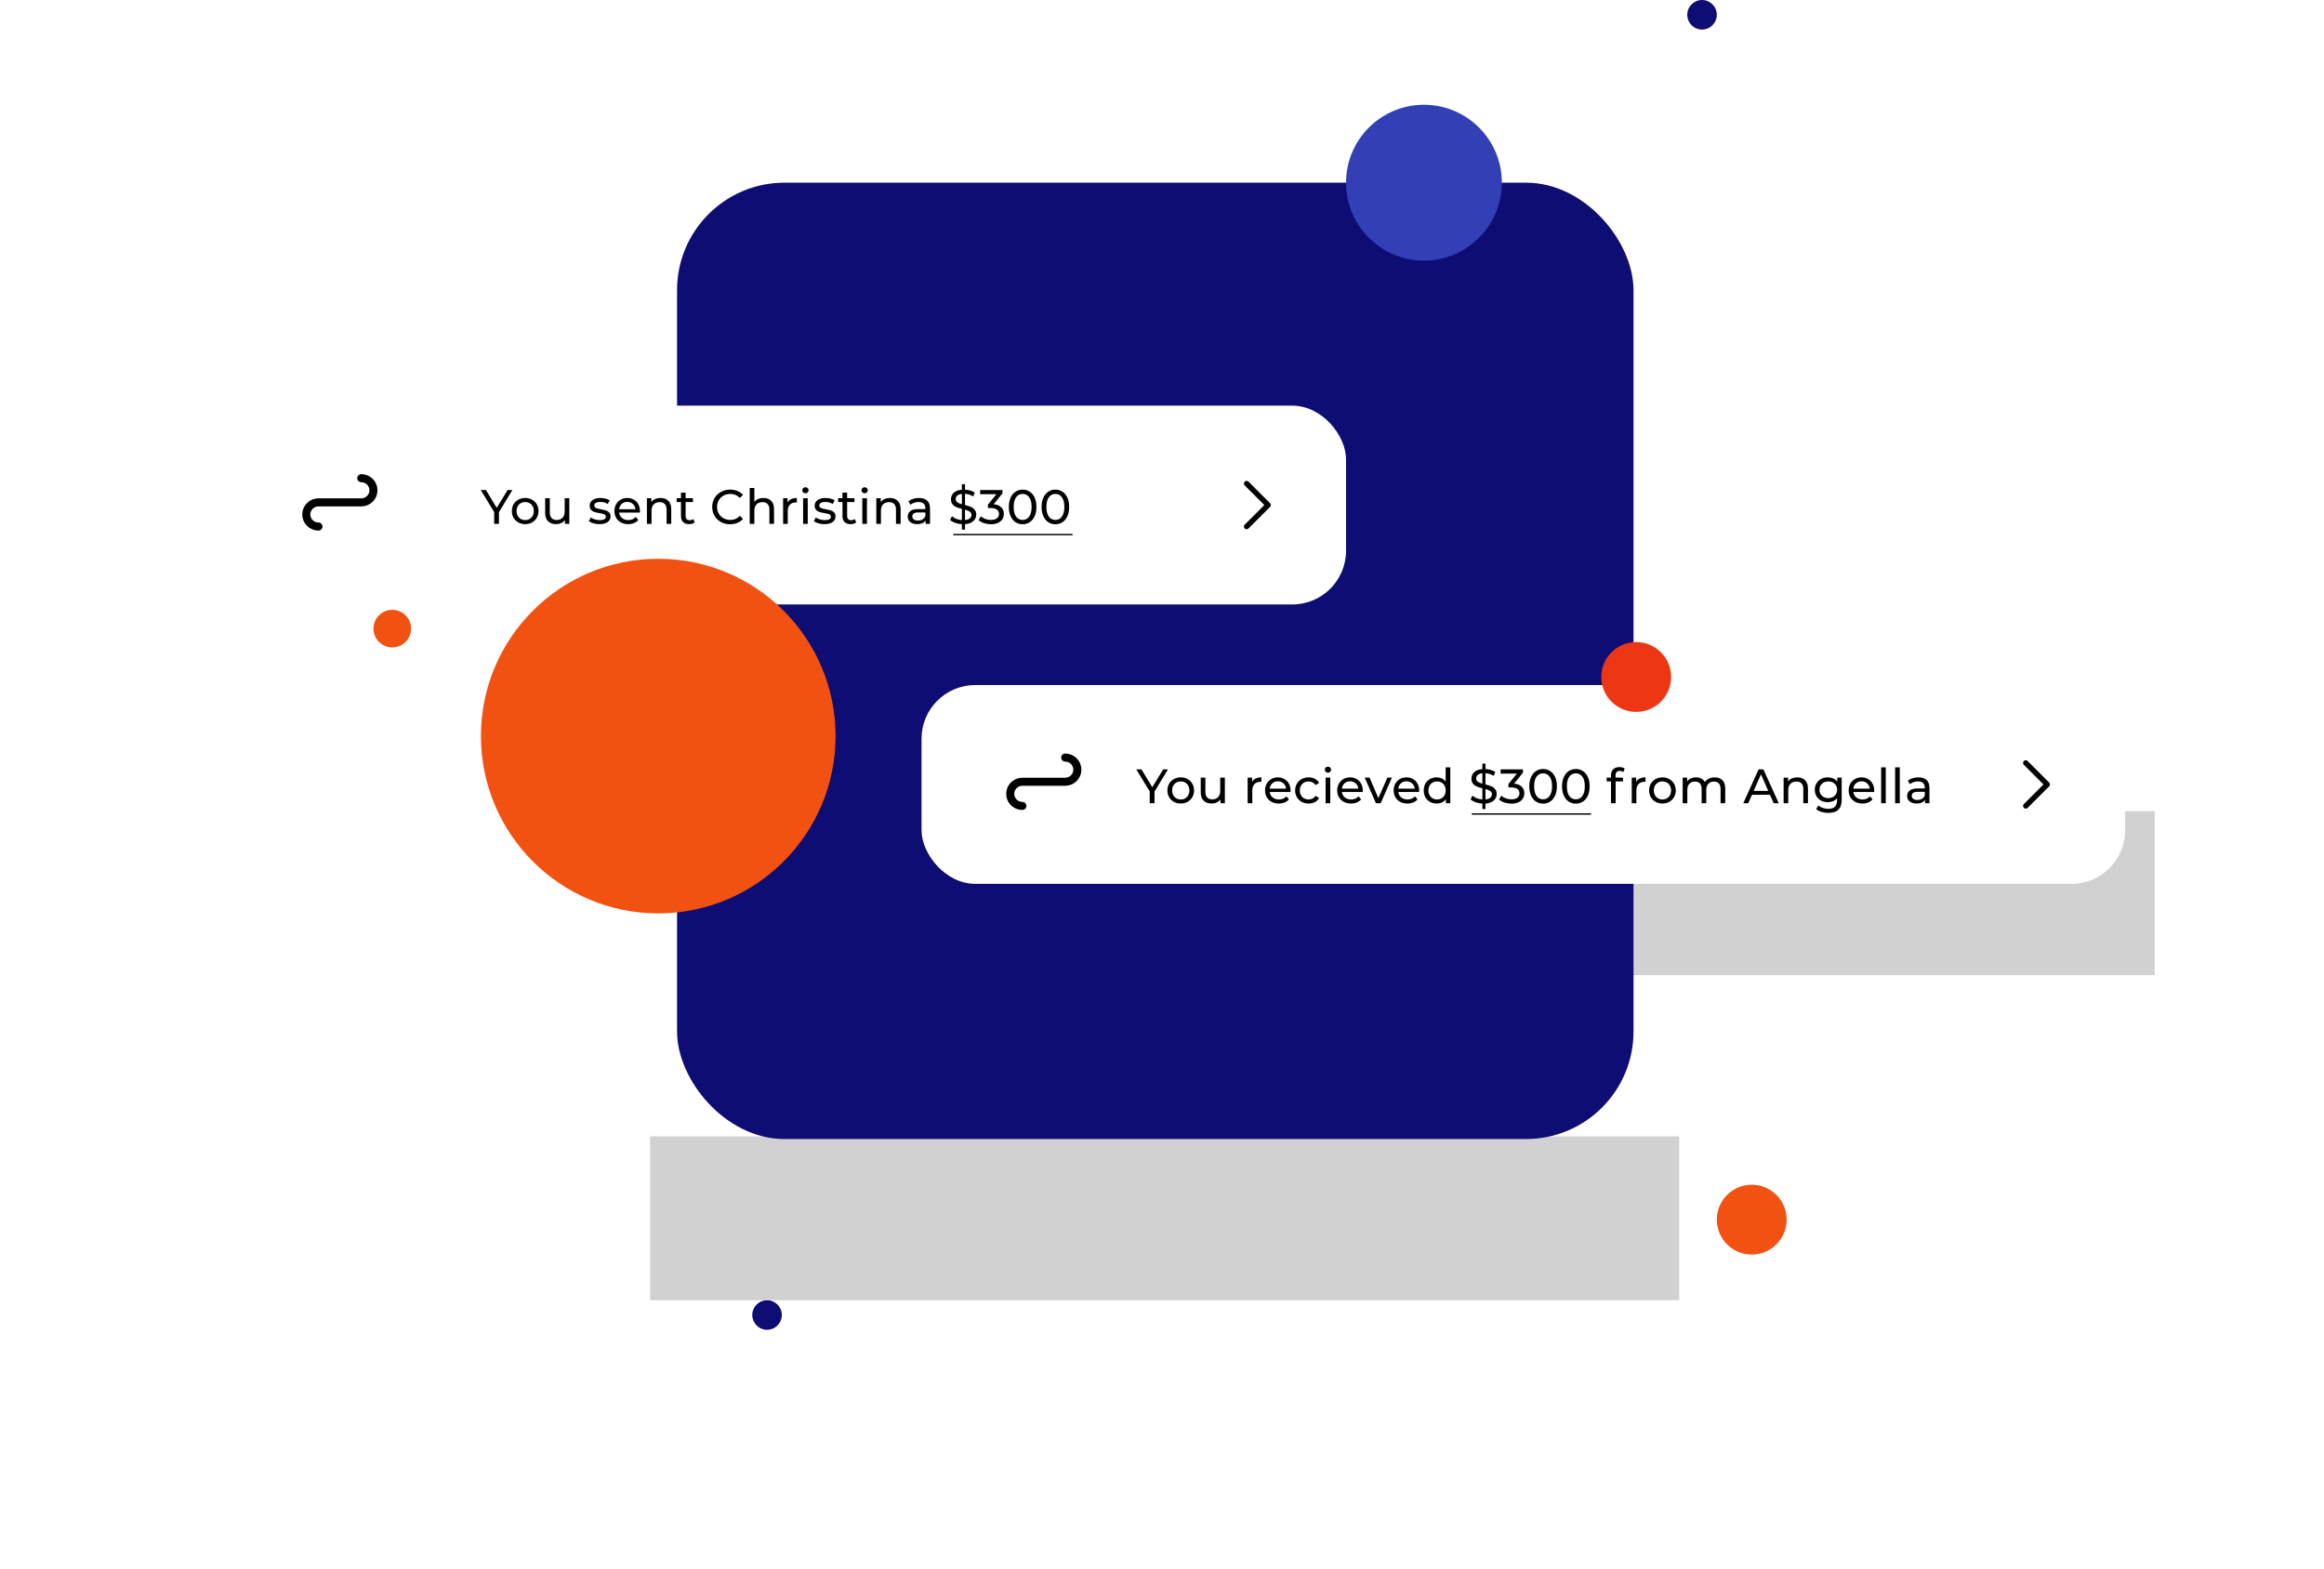 <svg width="865" height="584" viewBox="0 0 865 584" fill="none" xmlns="http://www.w3.org/2000/svg">
<circle cx="633.5" cy="5.5" r="5.5" fill="#0D0D73"/>
<circle cx="285.5" cy="489.5" r="5.5" fill="#0D0D73"/>
<circle cx="652" cy="454" r="13" fill="#F15211"/>
<circle cx="146" cy="234" r="7" fill="#F15211"/>
<g filter="url(#filter0_f_3263_552)">
<rect x="242" y="423" width="383" height="61" fill="#D1D1D1"/>
</g>
<g filter="url(#filter1_f_3263_552)">
<rect x="100" y="154" width="383" height="61" fill="#D1D1D1"/>
</g>
<g filter="url(#filter2_f_3263_552)">
<rect x="389" y="302" width="413" height="61" fill="#D1D1D1"/>
</g>
<g class="bobbing-rect1">
<rect x="252" y="68" width="356" height="356" rx="40" fill="#0D0D73"/>
<circle cx="530" cy="68" r="29" fill="#323FB5"/>
<rect x="81" y="151" width="420" height="74" rx="20" fill="white"/>
<path d="M118.529 196C116.028 196 114 193.985 114 191.5C114 189.015 116.028 187 118.529 187H134.471C136.972 187 139 184.985 139 182.5C139 180.015 136.972 178 134.471 178" stroke="black" stroke-width="3" stroke-linecap="round"/>
<path d="M185.714 190.644V195H183.932V190.608L178.928 182.4H180.854L184.886 189.042L188.936 182.4H190.718L185.714 190.644ZM195.486 195.108C194.538 195.108 193.686 194.898 192.93 194.478C192.174 194.058 191.58 193.482 191.148 192.75C190.728 192.006 190.518 191.166 190.518 190.23C190.518 189.294 190.728 188.46 191.148 187.728C191.58 186.984 192.174 186.408 192.93 186C193.686 185.58 194.538 185.37 195.486 185.37C196.434 185.37 197.28 185.58 198.024 186C198.78 186.408 199.368 186.984 199.788 187.728C200.22 188.46 200.436 189.294 200.436 190.23C200.436 191.166 200.22 192.006 199.788 192.75C199.368 193.482 198.78 194.058 198.024 194.478C197.28 194.898 196.434 195.108 195.486 195.108ZM195.486 193.596C196.098 193.596 196.644 193.458 197.124 193.182C197.616 192.894 198 192.498 198.276 191.994C198.552 191.478 198.69 190.89 198.69 190.23C198.69 189.57 198.552 188.988 198.276 188.484C198 187.968 197.616 187.572 197.124 187.296C196.644 187.02 196.098 186.882 195.486 186.882C194.874 186.882 194.322 187.02 193.83 187.296C193.35 187.572 192.966 187.968 192.678 188.484C192.402 188.988 192.264 189.57 192.264 190.23C192.264 190.89 192.402 191.478 192.678 191.994C192.966 192.498 193.35 192.894 193.83 193.182C194.322 193.458 194.874 193.596 195.486 193.596ZM211.898 185.46V195H210.26V193.56C209.912 194.052 209.45 194.436 208.874 194.712C208.31 194.976 207.692 195.108 207.02 195.108C205.748 195.108 204.746 194.76 204.014 194.064C203.282 193.356 202.916 192.318 202.916 190.95V185.46H204.644V190.752C204.644 191.676 204.866 192.378 205.31 192.858C205.754 193.326 206.39 193.56 207.218 193.56C208.13 193.56 208.85 193.284 209.378 192.732C209.906 192.18 210.17 191.4 210.17 190.392V185.46H211.898ZM223.117 195.108C222.337 195.108 221.587 195.006 220.867 194.802C220.147 194.586 219.583 194.316 219.175 193.992L219.895 192.624C220.315 192.924 220.825 193.164 221.425 193.344C222.025 193.524 222.631 193.614 223.243 193.614C224.755 193.614 225.511 193.182 225.511 192.318C225.511 192.03 225.409 191.802 225.205 191.634C225.001 191.466 224.743 191.346 224.431 191.274C224.131 191.19 223.699 191.1 223.135 191.004C222.367 190.884 221.737 190.746 221.245 190.59C220.765 190.434 220.351 190.17 220.003 189.798C219.655 189.426 219.481 188.904 219.481 188.232C219.481 187.368 219.841 186.678 220.561 186.162C221.281 185.634 222.247 185.37 223.459 185.37C224.095 185.37 224.731 185.448 225.367 185.604C226.003 185.76 226.525 185.97 226.933 186.234L226.195 187.602C225.415 187.098 224.497 186.846 223.441 186.846C222.709 186.846 222.151 186.966 221.767 187.206C221.383 187.446 221.191 187.764 221.191 188.16C221.191 188.472 221.299 188.718 221.515 188.898C221.731 189.078 221.995 189.21 222.307 189.294C222.631 189.378 223.081 189.474 223.657 189.582C224.425 189.714 225.043 189.858 225.511 190.014C225.991 190.158 226.399 190.41 226.735 190.77C227.071 191.13 227.239 191.634 227.239 192.282C227.239 193.146 226.867 193.836 226.123 194.352C225.391 194.856 224.389 195.108 223.117 195.108ZM238.201 190.284C238.201 190.416 238.189 190.59 238.165 190.806H230.425C230.533 191.646 230.899 192.324 231.523 192.84C232.159 193.344 232.945 193.596 233.881 193.596C235.021 193.596 235.939 193.212 236.635 192.444L237.589 193.56C237.157 194.064 236.617 194.448 235.969 194.712C235.333 194.976 234.619 195.108 233.827 195.108C232.819 195.108 231.925 194.904 231.145 194.496C230.365 194.076 229.759 193.494 229.327 192.75C228.907 192.006 228.697 191.166 228.697 190.23C228.697 189.306 228.901 188.472 229.309 187.728C229.729 186.984 230.299 186.408 231.019 186C231.751 185.58 232.573 185.37 233.485 185.37C234.397 185.37 235.207 185.58 235.915 186C236.635 186.408 237.193 186.984 237.589 187.728C237.997 188.472 238.201 189.324 238.201 190.284ZM233.485 186.828C232.657 186.828 231.961 187.08 231.397 187.584C230.845 188.088 230.521 188.748 230.425 189.564H236.545C236.449 188.76 236.119 188.106 235.555 187.602C235.003 187.086 234.313 186.828 233.485 186.828ZM245.875 185.37C247.087 185.37 248.047 185.724 248.755 186.432C249.475 187.128 249.835 188.154 249.835 189.51V195H248.107V189.708C248.107 188.784 247.885 188.088 247.441 187.62C246.997 187.152 246.361 186.918 245.533 186.918C244.597 186.918 243.859 187.194 243.319 187.746C242.779 188.286 242.509 189.066 242.509 190.086V195H240.781V185.46H242.437V186.9C242.785 186.408 243.253 186.03 243.841 185.766C244.441 185.502 245.119 185.37 245.875 185.37ZM258.576 194.442C258.324 194.658 258.012 194.826 257.64 194.946C257.268 195.054 256.884 195.108 256.488 195.108C255.528 195.108 254.784 194.85 254.256 194.334C253.728 193.818 253.464 193.08 253.464 192.12V186.882H251.844V185.46H253.464V183.372H255.192V185.46H257.928V186.882H255.192V192.048C255.192 192.564 255.318 192.96 255.57 193.236C255.834 193.512 256.206 193.65 256.686 193.65C257.214 193.65 257.664 193.5 258.036 193.2L258.576 194.442ZM271.746 195.144C270.486 195.144 269.346 194.868 268.326 194.316C267.318 193.752 266.526 192.984 265.95 192.012C265.374 191.028 265.086 189.924 265.086 188.7C265.086 187.476 265.374 186.378 265.95 185.406C266.526 184.422 267.324 183.654 268.344 183.102C269.364 182.538 270.504 182.256 271.764 182.256C272.748 182.256 273.648 182.424 274.464 182.76C275.28 183.084 275.976 183.57 276.552 184.218L275.382 185.352C274.434 184.356 273.252 183.858 271.836 183.858C270.9 183.858 270.054 184.068 269.298 184.488C268.542 184.908 267.948 185.49 267.516 186.234C267.096 186.966 266.886 187.788 266.886 188.7C266.886 189.612 267.096 190.44 267.516 191.184C267.948 191.916 268.542 192.492 269.298 192.912C270.054 193.332 270.9 193.542 271.836 193.542C273.24 193.542 274.422 193.038 275.382 192.03L276.552 193.164C275.976 193.812 275.274 194.304 274.446 194.64C273.63 194.976 272.73 195.144 271.746 195.144ZM284.141 185.37C285.353 185.37 286.313 185.724 287.021 186.432C287.741 187.128 288.101 188.154 288.101 189.51V195H286.373V189.708C286.373 188.784 286.151 188.088 285.707 187.62C285.263 187.152 284.627 186.918 283.799 186.918C282.863 186.918 282.125 187.194 281.585 187.746C281.045 188.286 280.775 189.066 280.775 190.086V195H279.047V181.644H280.775V186.81C281.135 186.354 281.603 186 282.179 185.748C282.767 185.496 283.421 185.37 284.141 185.37ZM293.135 187.062C293.435 186.51 293.879 186.09 294.467 185.802C295.055 185.514 295.769 185.37 296.609 185.37V187.044C296.513 187.032 296.381 187.026 296.213 187.026C295.277 187.026 294.539 187.308 293.999 187.872C293.471 188.424 293.207 189.216 293.207 190.248V195H291.479V185.46H293.135V187.062ZM298.919 185.46H300.647V195H298.919V185.46ZM299.783 183.624C299.447 183.624 299.165 183.516 298.937 183.3C298.721 183.084 298.613 182.82 298.613 182.508C298.613 182.196 298.721 181.932 298.937 181.716C299.165 181.488 299.447 181.374 299.783 181.374C300.119 181.374 300.395 181.482 300.611 181.698C300.839 181.902 300.953 182.16 300.953 182.472C300.953 182.796 300.839 183.072 300.611 183.3C300.395 183.516 300.119 183.624 299.783 183.624ZM306.862 195.108C306.082 195.108 305.332 195.006 304.612 194.802C303.892 194.586 303.328 194.316 302.92 193.992L303.64 192.624C304.06 192.924 304.57 193.164 305.17 193.344C305.77 193.524 306.376 193.614 306.988 193.614C308.5 193.614 309.256 193.182 309.256 192.318C309.256 192.03 309.154 191.802 308.95 191.634C308.746 191.466 308.488 191.346 308.176 191.274C307.876 191.19 307.444 191.1 306.88 191.004C306.112 190.884 305.482 190.746 304.99 190.59C304.51 190.434 304.096 190.17 303.748 189.798C303.4 189.426 303.226 188.904 303.226 188.232C303.226 187.368 303.586 186.678 304.306 186.162C305.026 185.634 305.992 185.37 307.204 185.37C307.84 185.37 308.476 185.448 309.112 185.604C309.748 185.76 310.27 185.97 310.678 186.234L309.94 187.602C309.16 187.098 308.242 186.846 307.186 186.846C306.454 186.846 305.896 186.966 305.512 187.206C305.128 187.446 304.936 187.764 304.936 188.16C304.936 188.472 305.044 188.718 305.26 188.898C305.476 189.078 305.74 189.21 306.052 189.294C306.376 189.378 306.826 189.474 307.402 189.582C308.17 189.714 308.788 189.858 309.256 190.014C309.736 190.158 310.144 190.41 310.48 190.77C310.816 191.13 310.984 191.634 310.984 192.282C310.984 193.146 310.612 193.836 309.868 194.352C309.136 194.856 308.134 195.108 306.862 195.108ZM318.688 194.442C318.436 194.658 318.124 194.826 317.752 194.946C317.38 195.054 316.996 195.108 316.6 195.108C315.64 195.108 314.896 194.85 314.368 194.334C313.84 193.818 313.576 193.08 313.576 192.12V186.882H311.956V185.46H313.576V183.372H315.304V185.46H318.04V186.882H315.304V192.048C315.304 192.564 315.43 192.96 315.682 193.236C315.946 193.512 316.318 193.65 316.798 193.65C317.326 193.65 317.776 193.5 318.148 193.2L318.688 194.442ZM320.957 185.46H322.685V195H320.957V185.46ZM321.821 183.624C321.485 183.624 321.203 183.516 320.975 183.3C320.759 183.084 320.651 182.82 320.651 182.508C320.651 182.196 320.759 181.932 320.975 181.716C321.203 181.488 321.485 181.374 321.821 181.374C322.157 181.374 322.433 181.482 322.649 181.698C322.877 181.902 322.991 182.16 322.991 182.472C322.991 182.796 322.877 183.072 322.649 183.3C322.433 183.516 322.157 183.624 321.821 183.624ZM331.258 185.37C332.47 185.37 333.43 185.724 334.138 186.432C334.858 187.128 335.218 188.154 335.218 189.51V195H333.49V189.708C333.49 188.784 333.268 188.088 332.824 187.62C332.38 187.152 331.744 186.918 330.916 186.918C329.98 186.918 329.242 187.194 328.702 187.746C328.162 188.286 327.892 189.066 327.892 190.086V195H326.164V185.46H327.82V186.9C328.168 186.408 328.636 186.03 329.224 185.766C329.824 185.502 330.502 185.37 331.258 185.37ZM342.07 185.37C343.39 185.37 344.398 185.694 345.094 186.342C345.802 186.99 346.156 187.956 346.156 189.24V195H344.518V193.74C344.23 194.184 343.816 194.526 343.276 194.766C342.748 194.994 342.118 195.108 341.386 195.108C340.318 195.108 339.46 194.85 338.812 194.334C338.176 193.818 337.858 193.14 337.858 192.3C337.858 191.46 338.164 190.788 338.776 190.284C339.388 189.768 340.36 189.51 341.692 189.51H344.428V189.168C344.428 188.424 344.212 187.854 343.78 187.458C343.348 187.062 342.712 186.864 341.872 186.864C341.308 186.864 340.756 186.96 340.216 187.152C339.676 187.332 339.22 187.578 338.848 187.89L338.128 186.594C338.62 186.198 339.208 185.898 339.892 185.694C340.576 185.478 341.302 185.37 342.07 185.37ZM341.674 193.776C342.334 193.776 342.904 193.632 343.384 193.344C343.864 193.044 344.212 192.624 344.428 192.084V190.752H341.764C340.3 190.752 339.568 191.244 339.568 192.228C339.568 192.708 339.754 193.086 340.126 193.362C340.498 193.638 341.014 193.776 341.674 193.776ZM363.35 191.562C363.35 192.51 362.99 193.314 362.27 193.974C361.562 194.634 360.53 195.018 359.174 195.126V197.16H358.022V195.126C357.146 195.078 356.312 194.916 355.52 194.64C354.74 194.352 354.116 193.992 353.648 193.56L354.314 192.156C354.746 192.552 355.292 192.882 355.952 193.146C356.612 193.398 357.302 193.548 358.022 193.596V189.42C357.182 189.216 356.48 188.994 355.916 188.754C355.364 188.514 354.896 188.16 354.512 187.692C354.14 187.224 353.954 186.612 353.954 185.856C353.954 184.908 354.296 184.104 354.98 183.444C355.676 182.784 356.69 182.4 358.022 182.292V180.24H359.174V182.274C359.858 182.298 360.518 182.406 361.154 182.598C361.802 182.79 362.36 183.048 362.828 183.372L362.234 184.812C361.262 184.2 360.242 183.864 359.174 183.804V187.998C360.05 188.214 360.77 188.442 361.334 188.682C361.898 188.91 362.372 189.258 362.756 189.726C363.152 190.182 363.35 190.794 363.35 191.562ZM355.718 185.784C355.718 186.3 355.916 186.702 356.312 186.99C356.708 187.278 357.278 187.518 358.022 187.71V183.822C357.254 183.918 356.678 184.146 356.294 184.506C355.91 184.854 355.718 185.28 355.718 185.784ZM359.174 193.578C359.978 193.506 360.578 193.302 360.974 192.966C361.382 192.618 361.586 192.186 361.586 191.67C361.586 191.142 361.376 190.74 360.956 190.464C360.548 190.176 359.954 189.924 359.174 189.708V193.578ZM369.835 187.692C371.071 187.812 372.013 188.196 372.661 188.844C373.309 189.48 373.633 190.296 373.633 191.292C373.633 192.012 373.453 192.666 373.093 193.254C372.733 193.83 372.193 194.292 371.473 194.64C370.765 194.976 369.895 195.144 368.863 195.144C367.963 195.144 367.099 195.012 366.271 194.748C365.443 194.472 364.765 194.094 364.237 193.614L365.065 192.192C365.497 192.6 366.049 192.93 366.721 193.182C367.393 193.422 368.107 193.542 368.863 193.542C369.799 193.542 370.525 193.344 371.041 192.948C371.569 192.552 371.833 192.006 371.833 191.31C371.833 190.614 371.575 190.074 371.059 189.69C370.543 189.306 369.763 189.114 368.719 189.114H367.711V187.854L370.879 183.966H364.813V182.4H373.129V183.624L369.835 187.692ZM380.64 195.144C379.644 195.144 378.756 194.892 377.976 194.388C377.208 193.872 376.602 193.128 376.158 192.156C375.714 191.184 375.492 190.032 375.492 188.7C375.492 187.368 375.714 186.216 376.158 185.244C376.602 184.272 377.208 183.534 377.976 183.03C378.756 182.514 379.644 182.256 380.64 182.256C381.624 182.256 382.5 182.514 383.268 183.03C384.048 183.534 384.66 184.272 385.104 185.244C385.548 186.216 385.77 187.368 385.77 188.7C385.77 190.032 385.548 191.184 385.104 192.156C384.66 193.128 384.048 193.872 383.268 194.388C382.5 194.892 381.624 195.144 380.64 195.144ZM380.64 193.542C381.648 193.542 382.452 193.128 383.052 192.3C383.664 191.472 383.97 190.272 383.97 188.7C383.97 187.128 383.664 185.928 383.052 185.1C382.452 184.272 381.648 183.858 380.64 183.858C379.62 183.858 378.804 184.272 378.192 185.1C377.592 185.928 377.292 187.128 377.292 188.7C377.292 190.272 377.592 191.472 378.192 192.3C378.804 193.128 379.62 193.542 380.64 193.542ZM392.826 195.144C391.83 195.144 390.942 194.892 390.162 194.388C389.394 193.872 388.788 193.128 388.344 192.156C387.9 191.184 387.678 190.032 387.678 188.7C387.678 187.368 387.9 186.216 388.344 185.244C388.788 184.272 389.394 183.534 390.162 183.03C390.942 182.514 391.83 182.256 392.826 182.256C393.81 182.256 394.686 182.514 395.454 183.03C396.234 183.534 396.846 184.272 397.29 185.244C397.734 186.216 397.956 187.368 397.956 188.7C397.956 190.032 397.734 191.184 397.29 192.156C396.846 193.128 396.234 193.872 395.454 194.388C394.686 194.892 393.81 195.144 392.826 195.144ZM392.826 193.542C393.834 193.542 394.638 193.128 395.238 192.3C395.85 191.472 396.156 190.272 396.156 188.7C396.156 187.128 395.85 185.928 395.238 185.1C394.638 184.272 393.834 183.858 392.826 183.858C391.806 183.858 390.99 184.272 390.378 185.1C389.778 185.928 389.478 187.128 389.478 188.7C389.478 190.272 389.778 191.472 390.378 192.3C390.99 193.128 391.806 193.542 392.826 193.542Z" fill="black"/>
<path d="M355 199H399" stroke="black" stroke-width="0.5" stroke-linecap="round"/>
<path d="M464 196L472 188L464 180" stroke="black" stroke-width="2" stroke-linecap="round" stroke-linejoin="round"/>
</g>
<g class="bobbing-rect2">
<rect x="343" y="255" width="448" height="74" rx="20" fill="white"/>
<path d="M380.529 300C378.028 300 376 297.985 376 295.5C376 293.015 378.028 291 380.529 291H396.471C398.972 291 401 288.985 401 286.5C401 284.015 398.972 282 396.471 282" stroke="black" stroke-width="3" stroke-linecap="round"/>
<path d="M429.714 294.644V299H427.932V294.608L422.928 286.4H424.854L428.886 293.042L432.936 286.4H434.718L429.714 294.644ZM439.486 299.108C438.538 299.108 437.686 298.898 436.93 298.478C436.174 298.058 435.58 297.482 435.148 296.75C434.728 296.006 434.518 295.166 434.518 294.23C434.518 293.294 434.728 292.46 435.148 291.728C435.58 290.984 436.174 290.408 436.93 290C437.686 289.58 438.538 289.37 439.486 289.37C440.434 289.37 441.28 289.58 442.024 290C442.78 290.408 443.368 290.984 443.788 291.728C444.22 292.46 444.436 293.294 444.436 294.23C444.436 295.166 444.22 296.006 443.788 296.75C443.368 297.482 442.78 298.058 442.024 298.478C441.28 298.898 440.434 299.108 439.486 299.108ZM439.486 297.596C440.098 297.596 440.644 297.458 441.124 297.182C441.616 296.894 442 296.498 442.276 295.994C442.552 295.478 442.69 294.89 442.69 294.23C442.69 293.57 442.552 292.988 442.276 292.484C442 291.968 441.616 291.572 441.124 291.296C440.644 291.02 440.098 290.882 439.486 290.882C438.874 290.882 438.322 291.02 437.83 291.296C437.35 291.572 436.966 291.968 436.678 292.484C436.402 292.988 436.264 293.57 436.264 294.23C436.264 294.89 436.402 295.478 436.678 295.994C436.966 296.498 437.35 296.894 437.83 297.182C438.322 297.458 438.874 297.596 439.486 297.596ZM455.898 289.46V299H454.26V297.56C453.912 298.052 453.45 298.436 452.874 298.712C452.31 298.976 451.692 299.108 451.02 299.108C449.748 299.108 448.746 298.76 448.014 298.064C447.282 297.356 446.916 296.318 446.916 294.95V289.46H448.644V294.752C448.644 295.676 448.866 296.378 449.31 296.858C449.754 297.326 450.39 297.56 451.218 297.56C452.13 297.56 452.85 297.284 453.378 296.732C453.906 296.18 454.17 295.4 454.17 294.392V289.46H455.898ZM466.037 291.062C466.337 290.51 466.781 290.09 467.369 289.802C467.957 289.514 468.671 289.37 469.511 289.37V291.044C469.415 291.032 469.283 291.026 469.115 291.026C468.179 291.026 467.441 291.308 466.901 291.872C466.373 292.424 466.109 293.216 466.109 294.248V299H464.381V289.46H466.037V291.062ZM480.355 294.284C480.355 294.416 480.343 294.59 480.319 294.806H472.579C472.687 295.646 473.053 296.324 473.677 296.84C474.313 297.344 475.099 297.596 476.035 297.596C477.175 297.596 478.093 297.212 478.789 296.444L479.743 297.56C479.311 298.064 478.771 298.448 478.123 298.712C477.487 298.976 476.773 299.108 475.981 299.108C474.973 299.108 474.079 298.904 473.299 298.496C472.519 298.076 471.913 297.494 471.481 296.75C471.061 296.006 470.851 295.166 470.851 294.23C470.851 293.306 471.055 292.472 471.463 291.728C471.883 290.984 472.453 290.408 473.173 290C473.905 289.58 474.727 289.37 475.639 289.37C476.551 289.37 477.361 289.58 478.069 290C478.789 290.408 479.347 290.984 479.743 291.728C480.151 292.472 480.355 293.324 480.355 294.284ZM475.639 290.828C474.811 290.828 474.115 291.08 473.551 291.584C472.999 292.088 472.675 292.748 472.579 293.564H478.699C478.603 292.76 478.273 292.106 477.709 291.602C477.157 291.086 476.467 290.828 475.639 290.828ZM487.093 299.108C486.121 299.108 485.251 298.898 484.483 298.478C483.727 298.058 483.133 297.482 482.701 296.75C482.269 296.006 482.053 295.166 482.053 294.23C482.053 293.294 482.269 292.46 482.701 291.728C483.133 290.984 483.727 290.408 484.483 290C485.251 289.58 486.121 289.37 487.093 289.37C487.957 289.37 488.725 289.544 489.397 289.892C490.081 290.24 490.609 290.744 490.981 291.404L489.667 292.25C489.367 291.794 488.995 291.452 488.551 291.224C488.107 290.996 487.615 290.882 487.075 290.882C486.451 290.882 485.887 291.02 485.383 291.296C484.891 291.572 484.501 291.968 484.213 292.484C483.937 292.988 483.799 293.57 483.799 294.23C483.799 294.902 483.937 295.496 484.213 296.012C484.501 296.516 484.891 296.906 485.383 297.182C485.887 297.458 486.451 297.596 487.075 297.596C487.615 297.596 488.107 297.482 488.551 297.254C488.995 297.026 489.367 296.684 489.667 296.228L490.981 297.056C490.609 297.716 490.081 298.226 489.397 298.586C488.725 298.934 487.957 299.108 487.093 299.108ZM493.398 289.46H495.126V299H493.398V289.46ZM494.262 287.624C493.926 287.624 493.644 287.516 493.416 287.3C493.2 287.084 493.092 286.82 493.092 286.508C493.092 286.196 493.2 285.932 493.416 285.716C493.644 285.488 493.926 285.374 494.262 285.374C494.598 285.374 494.874 285.482 495.09 285.698C495.318 285.902 495.432 286.16 495.432 286.472C495.432 286.796 495.318 287.072 495.09 287.3C494.874 287.516 494.598 287.624 494.262 287.624ZM507.227 294.284C507.227 294.416 507.215 294.59 507.191 294.806H499.451C499.559 295.646 499.925 296.324 500.549 296.84C501.185 297.344 501.971 297.596 502.907 297.596C504.047 297.596 504.965 297.212 505.661 296.444L506.615 297.56C506.183 298.064 505.643 298.448 504.995 298.712C504.359 298.976 503.645 299.108 502.853 299.108C501.845 299.108 500.951 298.904 500.171 298.496C499.391 298.076 498.785 297.494 498.353 296.75C497.933 296.006 497.723 295.166 497.723 294.23C497.723 293.306 497.927 292.472 498.335 291.728C498.755 290.984 499.325 290.408 500.045 290C500.777 289.58 501.599 289.37 502.511 289.37C503.423 289.37 504.233 289.58 504.941 290C505.661 290.408 506.219 290.984 506.615 291.728C507.023 292.472 507.227 293.324 507.227 294.284ZM502.511 290.828C501.683 290.828 500.987 291.08 500.423 291.584C499.871 292.088 499.547 292.748 499.451 293.564H505.571C505.475 292.76 505.145 292.106 504.581 291.602C504.029 291.086 503.339 290.828 502.511 290.828ZM518.073 289.46L513.897 299H512.133L507.957 289.46H509.757L513.033 297.11L516.381 289.46H518.073ZM528.224 294.284C528.224 294.416 528.212 294.59 528.188 294.806H520.448C520.556 295.646 520.922 296.324 521.546 296.84C522.182 297.344 522.968 297.596 523.904 297.596C525.044 297.596 525.962 297.212 526.658 296.444L527.612 297.56C527.18 298.064 526.64 298.448 525.992 298.712C525.356 298.976 524.642 299.108 523.85 299.108C522.842 299.108 521.948 298.904 521.168 298.496C520.388 298.076 519.782 297.494 519.35 296.75C518.93 296.006 518.72 295.166 518.72 294.23C518.72 293.306 518.924 292.472 519.332 291.728C519.752 290.984 520.322 290.408 521.042 290C521.774 289.58 522.596 289.37 523.508 289.37C524.42 289.37 525.23 289.58 525.938 290C526.658 290.408 527.216 290.984 527.612 291.728C528.02 292.472 528.224 293.324 528.224 294.284ZM523.508 290.828C522.68 290.828 521.984 291.08 521.42 291.584C520.868 292.088 520.544 292.748 520.448 293.564H526.568C526.472 292.76 526.142 292.106 525.578 291.602C525.026 291.086 524.336 290.828 523.508 290.828ZM539.804 285.644V299H538.148V297.488C537.764 298.016 537.278 298.418 536.69 298.694C536.102 298.97 535.454 299.108 534.746 299.108C533.822 299.108 532.994 298.904 532.262 298.496C531.53 298.088 530.954 297.518 530.534 296.786C530.126 296.042 529.922 295.19 529.922 294.23C529.922 293.27 530.126 292.424 530.534 291.692C530.954 290.96 531.53 290.39 532.262 289.982C532.994 289.574 533.822 289.37 534.746 289.37C535.43 289.37 536.06 289.502 536.636 289.766C537.212 290.018 537.692 290.396 538.076 290.9V285.644H539.804ZM534.89 297.596C535.49 297.596 536.036 297.458 536.528 297.182C537.02 296.894 537.404 296.498 537.68 295.994C537.956 295.478 538.094 294.89 538.094 294.23C538.094 293.57 537.956 292.988 537.68 292.484C537.404 291.968 537.02 291.572 536.528 291.296C536.036 291.02 535.49 290.882 534.89 290.882C534.278 290.882 533.726 291.02 533.234 291.296C532.754 291.572 532.37 291.968 532.082 292.484C531.806 292.988 531.668 293.57 531.668 294.23C531.668 294.89 531.806 295.478 532.082 295.994C532.37 296.498 532.754 296.894 533.234 297.182C533.726 297.458 534.278 297.596 534.89 297.596ZM557.069 295.562C557.069 296.51 556.709 297.314 555.989 297.974C555.281 298.634 554.249 299.018 552.893 299.126V301.16H551.741V299.126C550.865 299.078 550.031 298.916 549.239 298.64C548.459 298.352 547.835 297.992 547.367 297.56L548.033 296.156C548.465 296.552 549.011 296.882 549.671 297.146C550.331 297.398 551.021 297.548 551.741 297.596V293.42C550.901 293.216 550.199 292.994 549.635 292.754C549.083 292.514 548.615 292.16 548.231 291.692C547.859 291.224 547.673 290.612 547.673 289.856C547.673 288.908 548.015 288.104 548.699 287.444C549.395 286.784 550.409 286.4 551.741 286.292V284.24H552.893V286.274C553.577 286.298 554.237 286.406 554.873 286.598C555.521 286.79 556.079 287.048 556.547 287.372L555.953 288.812C554.981 288.2 553.961 287.864 552.893 287.804V291.998C553.769 292.214 554.489 292.442 555.053 292.682C555.617 292.91 556.091 293.258 556.475 293.726C556.871 294.182 557.069 294.794 557.069 295.562ZM549.437 289.784C549.437 290.3 549.635 290.702 550.031 290.99C550.427 291.278 550.997 291.518 551.741 291.71V287.822C550.973 287.918 550.397 288.146 550.013 288.506C549.629 288.854 549.437 289.28 549.437 289.784ZM552.893 297.578C553.697 297.506 554.297 297.302 554.693 296.966C555.101 296.618 555.305 296.186 555.305 295.67C555.305 295.142 555.095 294.74 554.675 294.464C554.267 294.176 553.673 293.924 552.893 293.708V297.578ZM563.554 291.692C564.79 291.812 565.732 292.196 566.38 292.844C567.028 293.48 567.352 294.296 567.352 295.292C567.352 296.012 567.172 296.666 566.812 297.254C566.452 297.83 565.912 298.292 565.192 298.64C564.484 298.976 563.614 299.144 562.582 299.144C561.682 299.144 560.818 299.012 559.99 298.748C559.162 298.472 558.484 298.094 557.956 297.614L558.784 296.192C559.216 296.6 559.768 296.93 560.44 297.182C561.112 297.422 561.826 297.542 562.582 297.542C563.518 297.542 564.244 297.344 564.76 296.948C565.288 296.552 565.552 296.006 565.552 295.31C565.552 294.614 565.294 294.074 564.778 293.69C564.262 293.306 563.482 293.114 562.438 293.114H561.43V291.854L564.598 287.966H558.532V286.4H566.848V287.624L563.554 291.692ZM574.358 299.144C573.362 299.144 572.474 298.892 571.694 298.388C570.926 297.872 570.32 297.128 569.876 296.156C569.432 295.184 569.21 294.032 569.21 292.7C569.21 291.368 569.432 290.216 569.876 289.244C570.32 288.272 570.926 287.534 571.694 287.03C572.474 286.514 573.362 286.256 574.358 286.256C575.342 286.256 576.218 286.514 576.986 287.03C577.766 287.534 578.378 288.272 578.822 289.244C579.266 290.216 579.488 291.368 579.488 292.7C579.488 294.032 579.266 295.184 578.822 296.156C578.378 297.128 577.766 297.872 576.986 298.388C576.218 298.892 575.342 299.144 574.358 299.144ZM574.358 297.542C575.366 297.542 576.17 297.128 576.77 296.3C577.382 295.472 577.688 294.272 577.688 292.7C577.688 291.128 577.382 289.928 576.77 289.1C576.17 288.272 575.366 287.858 574.358 287.858C573.338 287.858 572.522 288.272 571.91 289.1C571.31 289.928 571.01 291.128 571.01 292.7C571.01 294.272 571.31 295.472 571.91 296.3C572.522 297.128 573.338 297.542 574.358 297.542ZM586.544 299.144C585.548 299.144 584.66 298.892 583.88 298.388C583.112 297.872 582.506 297.128 582.062 296.156C581.618 295.184 581.396 294.032 581.396 292.7C581.396 291.368 581.618 290.216 582.062 289.244C582.506 288.272 583.112 287.534 583.88 287.03C584.66 286.514 585.548 286.256 586.544 286.256C587.528 286.256 588.404 286.514 589.172 287.03C589.952 287.534 590.564 288.272 591.008 289.244C591.452 290.216 591.674 291.368 591.674 292.7C591.674 294.032 591.452 295.184 591.008 296.156C590.564 297.128 589.952 297.872 589.172 298.388C588.404 298.892 587.528 299.144 586.544 299.144ZM586.544 297.542C587.552 297.542 588.356 297.128 588.956 296.3C589.568 295.472 589.874 294.272 589.874 292.7C589.874 291.128 589.568 289.928 588.956 289.1C588.356 288.272 587.552 287.858 586.544 287.858C585.524 287.858 584.708 288.272 584.096 289.1C583.496 289.928 583.196 291.128 583.196 292.7C583.196 294.272 583.496 295.472 584.096 296.3C584.708 297.128 585.524 297.542 586.544 297.542ZM602.862 286.958C601.83 286.958 601.314 287.516 601.314 288.632V289.46H604.086V290.882H601.35V299H599.622V290.882H598.002V289.46H599.622V288.614C599.622 287.666 599.898 286.916 600.45 286.364C601.002 285.812 601.776 285.536 602.772 285.536C603.156 285.536 603.516 285.584 603.852 285.68C604.188 285.776 604.476 285.914 604.716 286.094L604.194 287.408C603.798 287.108 603.354 286.958 602.862 286.958ZM608.993 291.062C609.293 290.51 609.737 290.09 610.325 289.802C610.913 289.514 611.627 289.37 612.467 289.37V291.044C612.371 291.032 612.239 291.026 612.071 291.026C611.135 291.026 610.397 291.308 609.857 291.872C609.329 292.424 609.065 293.216 609.065 294.248V299H607.337V289.46H608.993V291.062ZM618.775 299.108C617.827 299.108 616.975 298.898 616.219 298.478C615.463 298.058 614.869 297.482 614.437 296.75C614.017 296.006 613.807 295.166 613.807 294.23C613.807 293.294 614.017 292.46 614.437 291.728C614.869 290.984 615.463 290.408 616.219 290C616.975 289.58 617.827 289.37 618.775 289.37C619.723 289.37 620.569 289.58 621.313 290C622.069 290.408 622.657 290.984 623.077 291.728C623.509 292.46 623.725 293.294 623.725 294.23C623.725 295.166 623.509 296.006 623.077 296.75C622.657 297.482 622.069 298.058 621.313 298.478C620.569 298.898 619.723 299.108 618.775 299.108ZM618.775 297.596C619.387 297.596 619.933 297.458 620.413 297.182C620.905 296.894 621.289 296.498 621.565 295.994C621.841 295.478 621.979 294.89 621.979 294.23C621.979 293.57 621.841 292.988 621.565 292.484C621.289 291.968 620.905 291.572 620.413 291.296C619.933 291.02 619.387 290.882 618.775 290.882C618.163 290.882 617.611 291.02 617.119 291.296C616.639 291.572 616.255 291.968 615.967 292.484C615.691 292.988 615.553 293.57 615.553 294.23C615.553 294.89 615.691 295.478 615.967 295.994C616.255 296.498 616.639 296.894 617.119 297.182C617.611 297.458 618.163 297.596 618.775 297.596ZM638.229 289.37C639.429 289.37 640.377 289.718 641.073 290.414C641.781 291.11 642.135 292.142 642.135 293.51V299H640.407V293.708C640.407 292.784 640.191 292.088 639.759 291.62C639.339 291.152 638.733 290.918 637.941 290.918C637.065 290.918 636.369 291.194 635.853 291.746C635.337 292.286 635.079 293.066 635.079 294.086V299H633.351V293.708C633.351 292.784 633.135 292.088 632.703 291.62C632.283 291.152 631.677 290.918 630.885 290.918C630.009 290.918 629.313 291.194 628.797 291.746C628.281 292.286 628.023 293.066 628.023 294.086V299H626.295V289.46H627.951V290.882C628.299 290.39 628.755 290.018 629.319 289.766C629.883 289.502 630.525 289.37 631.245 289.37C631.989 289.37 632.649 289.52 633.225 289.82C633.801 290.12 634.245 290.558 634.557 291.134C634.917 290.582 635.415 290.15 636.051 289.838C636.699 289.526 637.425 289.37 638.229 289.37ZM658.788 295.85H652.092L650.706 299H648.852L654.558 286.4H656.34L662.064 299H660.174L658.788 295.85ZM658.158 294.41L655.44 288.236L652.722 294.41H658.158ZM668.966 289.37C670.178 289.37 671.138 289.724 671.846 290.432C672.566 291.128 672.926 292.154 672.926 293.51V299H671.198V293.708C671.198 292.784 670.976 292.088 670.532 291.62C670.088 291.152 669.452 290.918 668.624 290.918C667.688 290.918 666.95 291.194 666.41 291.746C665.87 292.286 665.6 293.066 665.6 294.086V299H663.872V289.46H665.528V290.9C665.876 290.408 666.344 290.03 666.932 289.766C667.532 289.502 668.21 289.37 668.966 289.37ZM685.483 289.46V297.704C685.483 299.372 685.069 300.602 684.241 301.394C683.413 302.198 682.177 302.6 680.533 302.6C679.633 302.6 678.775 302.474 677.959 302.222C677.143 301.982 676.483 301.634 675.979 301.178L676.807 299.846C677.251 300.23 677.797 300.53 678.445 300.746C679.105 300.974 679.783 301.088 680.479 301.088C681.595 301.088 682.417 300.824 682.945 300.296C683.485 299.768 683.755 298.964 683.755 297.884V297.128C683.347 297.62 682.843 297.992 682.243 298.244C681.655 298.484 681.013 298.604 680.317 298.604C679.405 298.604 678.577 298.412 677.833 298.028C677.101 297.632 676.525 297.086 676.105 296.39C675.685 295.682 675.475 294.878 675.475 293.978C675.475 293.078 675.685 292.28 676.105 291.584C676.525 290.876 677.101 290.33 677.833 289.946C678.577 289.562 679.405 289.37 680.317 289.37C681.037 289.37 681.703 289.502 682.315 289.766C682.939 290.03 683.449 290.42 683.845 290.936V289.46H685.483ZM680.515 297.092C681.139 297.092 681.697 296.96 682.189 296.696C682.693 296.432 683.083 296.066 683.359 295.598C683.647 295.118 683.791 294.578 683.791 293.978C683.791 293.054 683.485 292.31 682.873 291.746C682.261 291.17 681.475 290.882 680.515 290.882C679.543 290.882 678.751 291.17 678.139 291.746C677.527 292.31 677.221 293.054 677.221 293.978C677.221 294.578 677.359 295.118 677.635 295.598C677.923 296.066 678.313 296.432 678.805 296.696C679.309 296.96 679.879 297.092 680.515 297.092ZM697.586 294.284C697.586 294.416 697.574 294.59 697.55 294.806H689.81C689.918 295.646 690.284 296.324 690.908 296.84C691.544 297.344 692.33 297.596 693.266 297.596C694.406 297.596 695.324 297.212 696.02 296.444L696.974 297.56C696.542 298.064 696.002 298.448 695.354 298.712C694.718 298.976 694.004 299.108 693.212 299.108C692.204 299.108 691.31 298.904 690.53 298.496C689.75 298.076 689.144 297.494 688.712 296.75C688.292 296.006 688.082 295.166 688.082 294.23C688.082 293.306 688.286 292.472 688.694 291.728C689.114 290.984 689.684 290.408 690.404 290C691.136 289.58 691.958 289.37 692.87 289.37C693.782 289.37 694.592 289.58 695.3 290C696.02 290.408 696.578 290.984 696.974 291.728C697.382 292.472 697.586 293.324 697.586 294.284ZM692.87 290.828C692.042 290.828 691.346 291.08 690.782 291.584C690.23 292.088 689.906 292.748 689.81 293.564H695.93C695.834 292.76 695.504 292.106 694.94 291.602C694.388 291.086 693.698 290.828 692.87 290.828ZM700.166 285.644H701.894V299H700.166V285.644ZM705.373 285.644H707.101V299H705.373V285.644ZM714.055 289.37C715.375 289.37 716.383 289.694 717.079 290.342C717.787 290.99 718.141 291.956 718.141 293.24V299H716.503V297.74C716.215 298.184 715.801 298.526 715.261 298.766C714.733 298.994 714.103 299.108 713.371 299.108C712.303 299.108 711.445 298.85 710.797 298.334C710.161 297.818 709.843 297.14 709.843 296.3C709.843 295.46 710.149 294.788 710.761 294.284C711.373 293.768 712.345 293.51 713.677 293.51H716.413V293.168C716.413 292.424 716.197 291.854 715.765 291.458C715.333 291.062 714.697 290.864 713.857 290.864C713.293 290.864 712.741 290.96 712.201 291.152C711.661 291.332 711.205 291.578 710.833 291.89L710.113 290.594C710.605 290.198 711.193 289.898 711.877 289.694C712.561 289.478 713.287 289.37 714.055 289.37ZM713.659 297.776C714.319 297.776 714.889 297.632 715.369 297.344C715.849 297.044 716.197 296.624 716.413 296.084V294.752H713.749C712.285 294.752 711.553 295.244 711.553 296.228C711.553 296.708 711.739 297.086 712.111 297.362C712.483 297.638 712.999 297.776 713.659 297.776Z" fill="black"/>
<path d="M548 303H592" stroke="black" stroke-width="0.5" stroke-linecap="round"/>
<path d="M754 300L762 292L754 284" stroke="black" stroke-width="2" stroke-linecap="round" stroke-linejoin="round"/>
</g>
<circle cx="609" cy="252" r="13" fill="#EC3614"/>
<circle cx="245" cy="274" r="66" fill="#F15211"/>
<defs>
<filter id="filter0_f_3263_552" x="142" y="323" width="583" height="261" filterUnits="userSpaceOnUse" color-interpolation-filters="sRGB">
<feFlood flood-opacity="0" result="BackgroundImageFix"/>
<feBlend mode="normal" in="SourceGraphic" in2="BackgroundImageFix" result="shape"/>
<feGaussianBlur stdDeviation="50" result="effect1_foregroundBlur_3263_552"/>
</filter>
<filter id="filter1_f_3263_552" x="0" y="54" width="583" height="261" filterUnits="userSpaceOnUse" color-interpolation-filters="sRGB">
<feFlood flood-opacity="0" result="BackgroundImageFix"/>
<feBlend mode="normal" in="SourceGraphic" in2="BackgroundImageFix" result="shape"/>
<feGaussianBlur stdDeviation="50" result="effect1_foregroundBlur_3263_552"/>
</filter>
<filter id="filter2_f_3263_552" x="289" y="202" width="613" height="261" filterUnits="userSpaceOnUse" color-interpolation-filters="sRGB">
<feFlood flood-opacity="0" result="BackgroundImageFix"/>
<feBlend mode="normal" in="SourceGraphic" in2="BackgroundImageFix" result="shape"/>
<feGaussianBlur stdDeviation="50" result="effect1_foregroundBlur_3263_552"/>
</filter>
</defs>
</svg>
